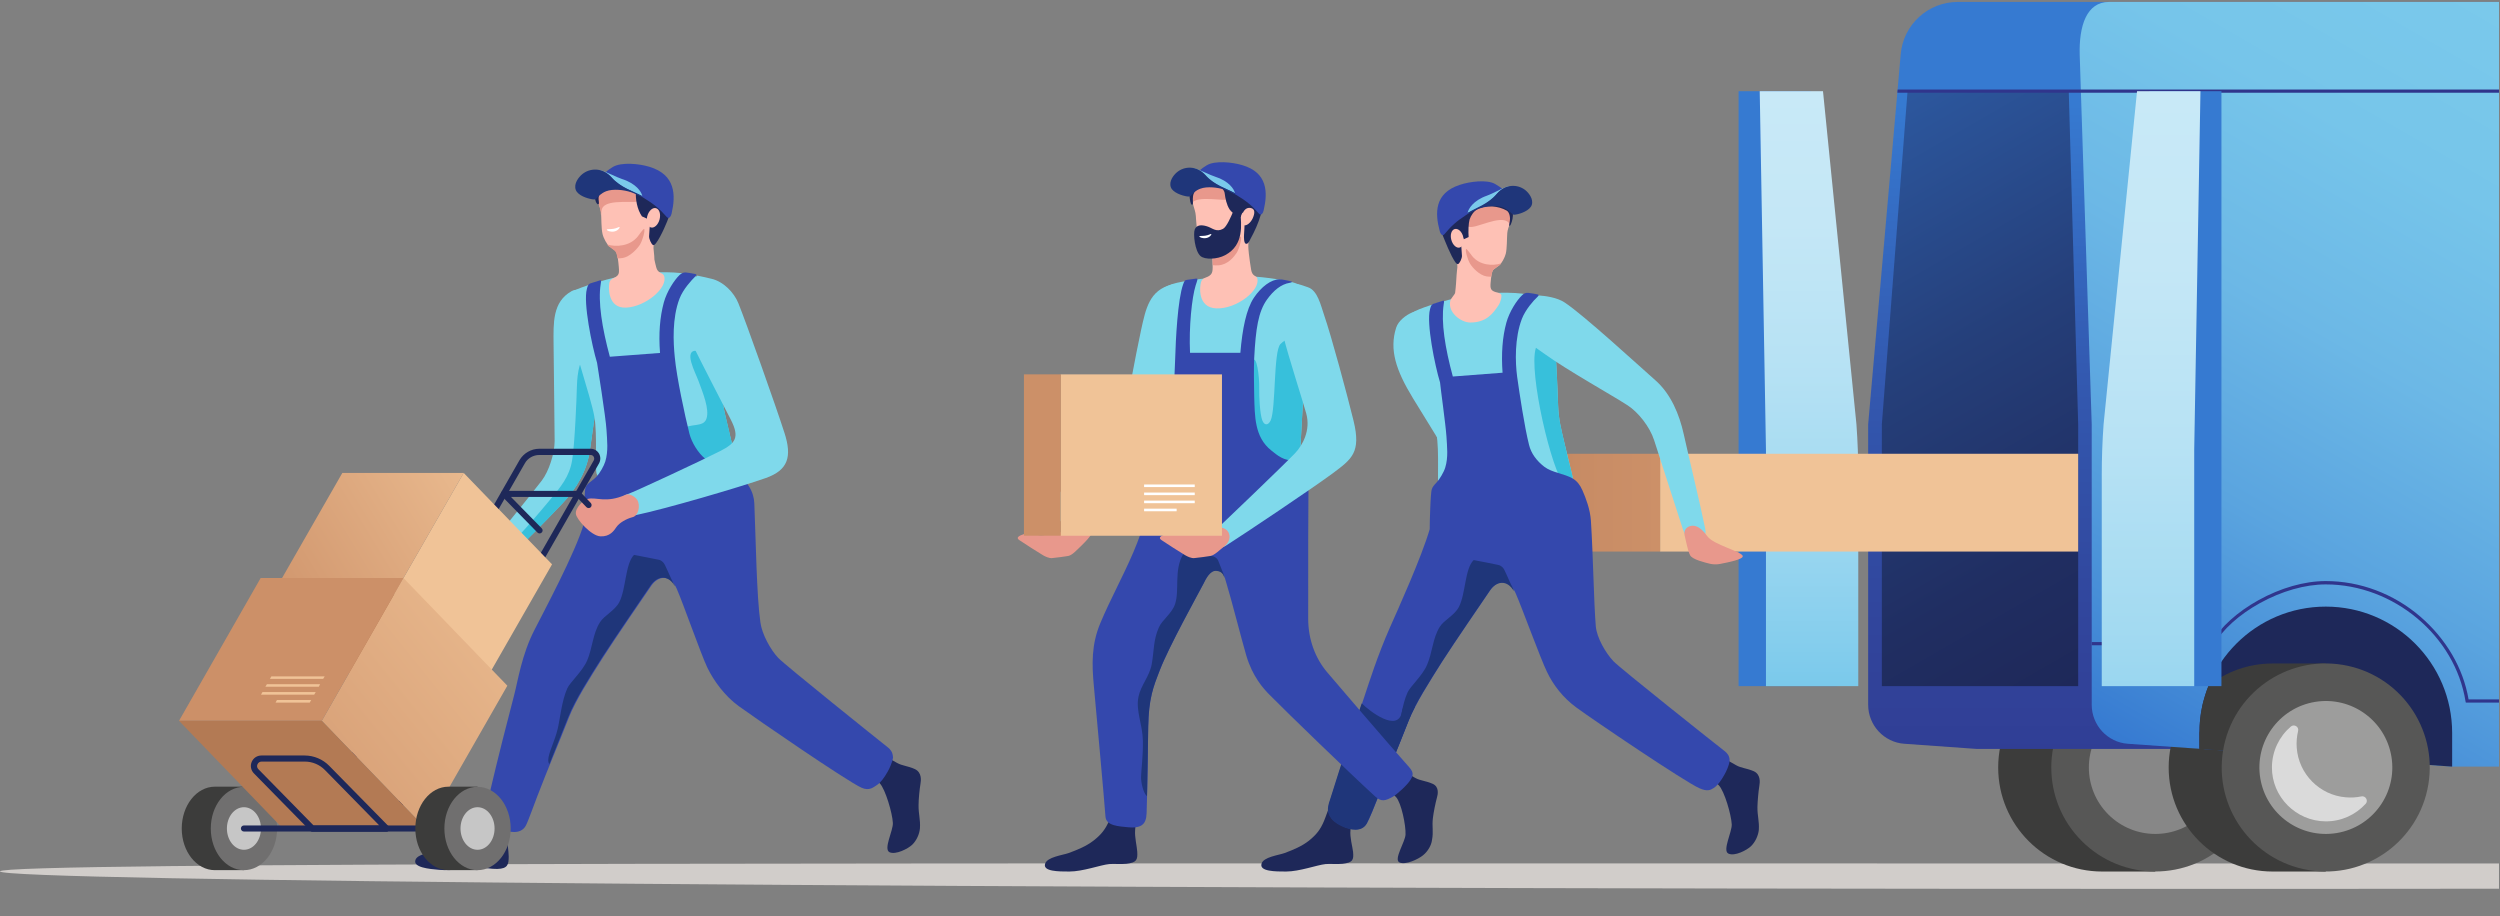 <svg width="1045" height="383" viewBox="0 0 1045 383" fill="none" xmlns="http://www.w3.org/2000/svg">
<rect x="0" y="0" width="1045" height="383" fill="#808080" stroke="none"/>
<path d="M907.076 360.932C953.8 360.932 999.697 360.932 1044.58 360.932V371.485C999.761 371.548 953.863 371.548 907.076 371.548C406.083 371.548 0 368.306 0 364.238C0 360.233 406.147 360.932 907.076 360.932Z" fill="#D1CDCA"/>
<path d="M203.995 235.637C202.469 234.047 202.597 231.25 205.012 227.817C206.602 225.529 220.778 208.302 226.435 200.927C229.487 196.923 231.839 189.485 231.839 184.336C231.839 176.898 231.457 154.776 231.394 143.842C231.33 135.006 230.885 126.233 238.895 121.72C242.391 119.749 247.731 122.991 249.765 126.615C251.609 129.857 252.69 134.497 252.69 138.248C252.69 147.91 247.922 177.979 246.587 187.959C245.443 196.541 240.993 204.233 235.017 210.463C227.071 218.854 218.171 227.754 210.161 235.382C207.937 237.544 205.203 236.908 203.995 235.637Z" fill="#7FD9EB"/>
<path d="M216.391 224.448C219.951 220.698 226.499 213.069 229.995 208.81C234.445 203.407 238.005 199.275 239.149 192.409C240.294 185.289 241.056 165.646 241.12 162.15C241.184 159.162 241.629 150.072 244.807 149.627C248.176 149.118 250.21 152.17 251.291 154.776C249.765 166.981 247.477 181.602 246.651 188.023C245.506 196.605 241.056 204.297 235.081 210.527C227.135 218.918 218.235 227.818 210.225 235.446C209.462 236.145 208.699 236.527 207.937 236.717C207.746 236.527 207.619 236.272 207.492 235.891C207.047 233.92 213.276 227.69 216.391 224.448Z" fill="#37C0DB"/>
<path d="M302.719 196.732C299.795 196.986 258.602 200.864 253.262 200.61C251.99 200.546 249.892 199.847 249.384 198.004C248.621 195.27 249.765 181.793 248.43 174.101C247.095 166.346 238.45 140.918 236.797 131.446C235.971 126.678 235.844 123.627 239.467 121.72C243.027 119.813 253.707 116.698 257.521 115.871C265.213 114.282 273.858 113.519 281.677 113.901C285.237 114.092 291.276 114.791 293.946 117.397C296.171 119.559 297.951 122.991 298.968 126.043C301.638 133.925 301.066 153.886 301.384 161.006C301.638 167.872 302.782 172.004 303.99 177.153C305.198 182.365 306.024 185.798 307.296 190.82C308.249 194.698 307.105 196.351 302.719 196.732Z" fill="#7FD9EB"/>
<path d="M284.919 179.695C288.225 176.58 293.946 178.932 295.281 175.055C296.68 171.113 293.755 164.121 292.039 159.417C290.704 155.73 285.364 146.067 291.34 146.639C293.819 146.893 297.887 147.466 301.257 148.61C301.384 153.695 301.32 158.336 301.447 161.069C301.702 167.935 302.846 172.067 304.054 177.216C305.262 182.429 306.088 185.862 307.359 190.884C308.313 194.698 307.105 196.351 302.719 196.732C301.702 196.796 295.663 197.368 288.098 198.067C286.954 197.304 286 196.287 285.237 195.016C280.787 188.277 281.677 182.747 284.919 179.695Z" fill="#37C0DB"/>
<path d="M212.641 357.945C212.641 361.377 212.259 363.094 207.873 363.221C205.521 363.285 202.152 362.649 200.181 362.649C196.494 362.712 189.374 364.111 183.653 363.602C179.203 363.221 172.528 362.585 173.673 359.407C174.69 356.61 181.174 356.483 183.844 355.783C187.531 354.766 191.281 353.686 194.46 351.524C198.02 349.172 199.736 347.201 201.453 344.023C203.995 339.255 204.758 335.25 208.636 335.187C212.895 335.123 214.039 338.175 212.259 348.791C211.814 351.778 212.641 355.72 212.641 357.945Z" fill="#1E2859"/>
<path d="M381.291 353.113C379.638 354.703 374.426 357.436 371.819 356.228C369.149 354.957 373.409 347.138 373.218 343.959C373.027 339.954 370.103 329.91 367.751 327.431C365.589 325.206 363.364 323.808 361.203 321.837C359.296 320.121 358.724 317.324 359.868 315.862C361.712 313.573 364.318 312.492 367.814 314.781C368.959 315.544 372.582 317.578 374.998 318.913C377.159 320.121 379.384 320.121 382.372 321.456C385.423 322.854 384.978 326.287 384.787 327.431C384.342 330.165 383.961 334.17 383.961 336.522C383.898 340.336 384.787 342.497 384.533 346.248C384.342 348.536 383.198 351.27 381.291 353.113Z" fill="#1E2859"/>
<path d="M371.311 312.556C367.115 309.25 328.02 277.91 325.286 274.986C322.044 271.553 318.484 265.006 317.849 260.174C316.26 249.177 315.942 225.847 315.306 210.399C315.115 205.504 312.382 200.673 306.851 197.558C303.228 195.46 298.269 194.507 294.964 191.901C291.849 189.485 289.115 184.971 288.162 181.221C286.255 173.592 282.822 157.637 282.059 149.309C281.423 143.079 280.915 132.971 284.03 124.835C285.555 120.83 289.179 117.015 290.387 115.808C291.149 115.045 291.34 114.663 290.641 114.536C289.624 114.282 287.717 114.028 286.763 113.901C285.682 113.773 284.92 114.218 284.093 114.918C281.932 116.952 278.753 121.783 277.482 126.424C275.829 132.526 275.257 139.519 275.893 147.529C270.362 147.91 260.318 148.673 254.915 149.118C251.673 137.103 249.893 126.233 251.101 118.668C251.291 117.46 251.418 116.952 250.719 117.206C249.829 117.524 247.922 118.096 246.714 118.478C245.697 118.795 245.443 120.321 245.316 120.766C243.726 126.487 247.414 144.478 249.575 151.661C249.575 151.661 253.262 174.737 253.516 179.695C253.77 184.082 254.343 188.531 253.008 192.918C252.436 194.825 250.656 197.876 249.384 199.211C247.096 201.563 244.744 202.135 244.553 204.805C244.362 206.776 244.044 215.103 244.044 218.918C240.548 230.996 227.008 256.17 223.384 263.353C218.044 273.778 216.519 284.458 214.929 290.497C211.878 302.194 208.382 315.734 204.504 332.262C203.995 334.487 203.042 339.827 203.868 341.607C204.949 343.896 207.237 345.421 209.272 346.375C212.895 348.028 217.536 348.854 219.697 345.294C220.651 343.705 223.702 334.996 224.592 332.835C229.36 320.438 232.856 312.429 237.814 299.842C240.675 292.595 246.714 283.187 251.99 274.859C256.822 267.231 269.663 248.605 272.206 244.854C275.193 240.468 280.215 240.023 282.885 246.126C285.428 251.847 292.993 273.46 295.663 279.055C298.333 284.585 302.973 290.942 308.758 295.138C316.005 300.414 354.02 326.541 360.123 329.275C363.428 330.737 365.145 329.02 366.48 328.194C368.069 327.177 369.594 325.143 371.057 322.536C371.819 321.201 373.027 318.595 373.281 316.688C373.218 314.336 372.074 313.192 371.311 312.556Z" fill="#3448AD"/>
<path d="M282.059 244.981C279.262 240.023 274.685 240.659 271.888 244.791C269.345 248.541 256.567 267.167 251.672 274.796C246.396 283.123 240.357 292.532 237.497 299.779C234.509 307.343 232.093 313.192 229.614 319.422C229.36 319.04 229.169 318.468 229.169 317.705C229.169 314.845 231.902 309.823 233.11 304.673C234.127 300.478 234.763 293.04 237.115 287.764C238.259 285.158 243.472 280.644 245.443 276.067C247.668 270.854 247.731 264.942 250.783 260.111C252.563 257.25 256.949 255.28 258.856 251.72C261.717 246.189 261.335 235.637 265.022 231.95C266.866 232.268 274.113 233.73 275.384 233.984C276.655 234.238 277.545 235.319 277.927 236.145C279.452 239.26 280.152 241.231 281.677 244.155C281.932 244.282 282.059 244.664 282.059 244.981Z" fill="#1F367A"/>
<path d="M327.893 180.903C324.396 169.969 311.746 134.37 308.631 126.742C306.851 122.292 302.401 117.651 297.316 116.507C294.773 115.935 292.739 115.426 291.594 115.236C291.404 115.172 291.34 115.299 291.213 115.49C288.797 118.224 284.983 121.911 284.983 126.297C284.983 130.81 285.873 136.722 288.988 143.079C293.565 152.36 302.719 170.096 305.453 175.373C309.33 182.937 307.423 185.29 300.939 188.595C293.501 192.409 265.022 205.695 262.416 206.522C259.492 207.475 258.538 210.145 259.237 212.752C259.81 214.913 262.734 215.93 265.594 215.358C278.181 212.752 309.33 203.598 320.01 199.847C329.482 196.541 331.135 190.884 327.893 180.903Z" fill="#7FD9EB"/>
<path d="M249.765 80.844C250.973 75.886 257.139 73.089 262.924 72.707C268.9 72.326 274.303 75.568 276.401 79.827C278.372 83.896 278.944 90.634 273.858 100.805C272.65 103.221 273.35 104.365 273.477 107.035C273.54 107.671 273.54 108.116 273.54 108.497C273.795 109.578 273.985 110.595 274.303 111.739C274.939 114.346 277.037 113.901 277.545 115.236C279.452 120.194 269.853 128.267 261.653 128.585C254.025 128.903 254.279 120.194 254.724 118.16C255.105 116.571 256.504 116.316 257.33 115.808C258.602 114.981 258.792 114.219 258.729 112.693C258.729 112.375 258.665 112.057 258.665 111.676C258.474 109.959 258.284 105.7 257.139 104.747C256.186 103.984 255.741 103.666 254.66 102.903C253.707 102.204 252.245 99.534 251.863 97.817C251.291 95.402 251.418 91.079 251.227 88.663C250.782 85.612 249.002 83.959 249.765 80.844Z" fill="#FEC1B5"/>
<path d="M266.548 98.898C266.929 98.453 269.027 95.338 269.281 95.719C269.726 96.419 268.582 100.551 267.501 102.267C266.484 103.856 263.369 107.416 260.127 107.861C259.11 107.988 258.475 108.052 258.093 107.989C257.902 106.59 257.585 105.319 257.012 104.874C256.059 104.111 255.614 103.793 254.533 103.03C254.215 102.776 253.961 102.522 253.77 102.204C257.648 103.348 263.306 102.903 266.548 98.898Z" fill="#E8988C"/>
<path d="M249.766 80.844C249.956 80.145 250.211 79.446 250.592 78.874C250.973 78.556 251.482 78.238 251.99 77.984C256.822 75.695 265.277 76.776 268.646 81.162C270.68 83.832 267.311 84.341 264.959 84.404C262.034 84.468 257.966 84.214 255.105 84.913C253.898 85.231 252.753 85.612 251.99 86.629C251.291 87.583 251.418 88.854 251.164 89.871C251.164 89.426 251.101 89.045 251.101 88.663C250.783 85.612 249.003 83.959 249.766 80.844Z" fill="#E8988C"/>
<path d="M250.719 75.059C252.944 72.199 257.203 69.529 262.162 69.211C269.218 68.766 276.973 71.563 278.054 76.013C278.435 77.73 278.308 79.382 279.389 80.463C282.44 83.578 279.834 90.126 278.88 92.541C277.545 95.91 274.24 102.903 273.032 102.458C272.269 102.204 271.252 99.788 271.316 98.771C271.443 96.546 271.57 94.258 271.951 92.096C272.206 90.507 272.206 90.507 271.443 89.172C271.188 89.744 270.553 91.46 270.553 91.46L268.328 90.443C266.421 87.646 265.467 83.387 265.849 79.192C265.467 78.683 264.577 78.047 264.069 77.857C260.445 76.331 254.152 77.857 251.673 80.082C250.274 81.353 250.21 82.116 250.21 83.197C250.21 83.896 250.655 85.612 249.956 85.421C249.32 85.294 248.558 83.578 248.43 81.162C248.176 79.064 249.702 76.331 250.719 75.059Z" fill="#1E2859"/>
<path d="M270.553 90.38C269.981 92.605 270.616 94.703 272.078 95.084C273.477 95.465 275.13 93.94 275.702 91.715C276.274 89.49 275.638 87.392 274.176 87.011C272.778 86.629 271.125 88.155 270.553 90.38Z" fill="#FEC1B5"/>
<path d="M280.724 89.299C280.533 90.189 279.707 91.842 278.689 90.698C275.829 87.392 273.35 85.294 269.218 82.815C266.548 81.226 264.068 79.891 261.017 79.319C256.885 78.556 252.88 78.81 249.447 80.336C248.875 80.59 248.367 79.954 248.621 79.064C249.638 75.441 251.482 72.644 256.186 69.783C259.682 67.686 267.12 68.385 271.443 69.72C282.44 73.025 282.504 81.607 280.724 89.299Z" fill="#3448AD"/>
<path d="M267.819 81.671C266.929 81.162 264.005 79.954 262.352 79.128C260.636 78.302 259.174 77.348 257.584 76.14C256.186 75.123 255.042 73.152 252.689 71.945C251.291 71.182 250.464 71.182 250.083 71.118C249.892 71.118 250.147 70.864 251.354 71.245C253.834 72.008 257.648 74.042 259.936 74.805C265.975 76.712 268.137 80.272 268.455 81.798C268.391 81.989 268.2 81.862 267.819 81.671Z" fill="#7AC9EB"/>
<path d="M268.137 81.798C264.704 79.891 259.428 78.429 255.614 74.106C251.927 69.974 246.65 70.101 243.345 72.835C241.882 74.043 239.721 76.776 240.675 79.382C241.565 81.735 245.506 83.006 247.731 83.324C248.812 83.451 249.066 83.324 249.447 82.815C250.147 82.052 251.291 80.781 253.325 79.955C256.313 78.81 260.89 79.382 263.75 80.336C264.64 80.59 266.802 81.607 267.692 82.116C268.264 82.37 268.645 82.052 268.137 81.798Z" fill="#1F367A"/>
<path d="M266.357 208.937C265.594 207.729 263.179 206.14 261.589 206.776C253.198 210.526 249.257 207.602 245.633 208.556C243.79 209.001 240.294 212.434 240.739 214.913C241.12 217.265 247.159 224.003 250.973 224.194C254.978 224.385 256.631 221.842 257.712 220.253C258.919 218.536 261.717 216.883 264.386 216.184C266.739 215.676 267.883 211.48 266.357 208.937Z" fill="#E8988C"/>
<path d="M253.643 96.038C253.707 96.419 254.978 96.991 256.568 96.8C258.157 96.546 259.11 95.338 258.983 94.957C258.856 94.639 257.903 95.466 256.313 95.656C254.724 95.91 253.58 95.656 253.643 96.038Z" fill="white"/>
<path d="M130.509 347.583H161.594C162.039 347.583 162.484 347.329 162.675 346.947L250.401 193.681C251.1 192.409 251.1 190.884 250.401 189.612C249.638 188.341 248.367 187.578 246.905 187.578H225.418C222.049 187.578 218.87 189.421 217.154 192.346L129.428 345.612C129.174 345.994 129.174 346.502 129.428 346.884C129.682 347.329 130.064 347.583 130.509 347.583ZM160.831 345.04H132.733L219.379 193.681C220.587 191.519 222.939 190.184 225.418 190.184H246.905C247.667 190.184 248.049 190.693 248.176 190.947C248.303 191.201 248.557 191.773 248.176 192.473L160.831 345.04Z" fill="#1E2859"/>
<path d="M89.824 328.83H101.966V363.729H89.824C82.132 363.729 75.966 355.91 75.966 346.311C75.966 336.712 82.132 328.83 89.824 328.83Z" fill="#3C3C3B"/>
<path d="M101.966 363.73C94.312 363.73 88.108 355.931 88.108 346.312C88.108 336.692 94.312 328.894 101.966 328.894C109.619 328.894 115.824 336.692 115.824 346.312C115.824 355.931 109.619 363.73 101.966 363.73Z" fill="#706F6F"/>
<path d="M101.966 355.211C98.034 355.211 94.846 351.227 94.846 346.311C94.846 341.396 98.034 337.412 101.966 337.412C105.898 337.412 109.086 341.396 109.086 346.311C109.086 351.227 105.898 355.211 101.966 355.211Z" fill="#C6C6C6"/>
<path d="M225.545 222.986C225.863 222.986 226.181 222.859 226.435 222.605C226.944 222.096 226.944 221.333 226.435 220.825L213.594 207.73H241.056L245.125 211.989C245.633 212.497 246.396 212.497 246.905 212.052C247.413 211.544 247.413 210.781 246.968 210.272L242.518 205.568C242.264 205.314 241.946 205.187 241.628 205.187H210.606C210.098 205.187 209.653 205.505 209.462 205.95C209.271 206.395 209.399 206.967 209.716 207.348L224.655 222.605C224.91 222.859 225.227 222.986 225.545 222.986Z" fill="#1E2859"/>
<path d="M164.773 248.351L201.707 286.62L230.758 235.892L193.824 197.686L164.773 248.351Z" fill="#F0C397"/>
<path d="M143.095 197.686H193.824L164.773 248.351H114.044L143.095 197.686Z" fill="url(#paint0_linear_63_311)"/>
<path d="M150.978 286.62H201.707L164.773 248.351H114.044L150.978 286.62Z" fill="#B37A54"/>
<path d="M134.514 301.305L177.932 346.312L212.069 286.62L168.65 241.613L134.514 301.305Z" fill="url(#paint1_linear_63_311)"/>
<path d="M108.958 241.612H168.65L134.513 301.304H74.822L108.958 241.612Z" fill="#CC9068"/>
<path d="M118.24 346.312H177.932L134.514 301.304H74.822L118.24 346.312Z" fill="#B37A54"/>
<path d="M112.836 283.759H135.086L135.722 282.742H113.409L112.836 283.759Z" fill="#F0C397"/>
<path d="M110.929 287.064H133.242L133.814 285.984H111.565L110.929 287.064Z" fill="#F0C397"/>
<path d="M109.086 290.37H131.335L131.971 289.289H109.721L109.086 290.37Z" fill="#F0C397"/>
<path d="M115.188 293.676H129.492L130.064 292.595H115.761L115.188 293.676Z" fill="#F0C397"/>
<path d="M101.966 347.583H187.403C188.103 347.583 188.675 347.011 188.675 346.311C188.675 345.612 188.103 345.04 187.403 345.04H101.966C101.266 345.04 100.694 345.612 100.694 346.311C100.694 347.011 101.266 347.583 101.966 347.583Z" fill="#1E2859"/>
<path d="M130.509 347.583H161.594C162.103 347.583 162.548 347.265 162.739 346.82C162.929 346.375 162.802 345.803 162.484 345.421L137.628 320.121C134.959 317.387 131.208 315.798 127.33 315.798H109.276C107.496 315.798 105.907 316.815 105.208 318.468C104.509 320.121 104.89 321.964 106.098 323.236L129.555 347.138C129.873 347.456 130.191 347.583 130.509 347.583ZM158.543 345.04H131.081L108.005 321.519C107.433 320.947 107.306 320.184 107.624 319.485C107.941 318.786 108.577 318.341 109.34 318.341H127.394C130.572 318.341 133.624 319.612 135.849 321.901L158.543 345.04Z" fill="#1E2859"/>
<path d="M187.467 328.83H199.609V363.729H187.467C179.775 363.729 173.609 355.91 173.609 346.311C173.609 336.712 179.775 328.83 187.467 328.83Z" fill="#3C3C3B"/>
<path d="M199.609 363.73C191.955 363.73 185.751 355.931 185.751 346.312C185.751 336.692 191.955 328.894 199.609 328.894C207.263 328.894 213.467 336.692 213.467 346.312C213.467 355.931 207.263 363.73 199.609 363.73Z" fill="#706F6F"/>
<path d="M199.609 355.211C195.677 355.211 192.489 351.227 192.489 346.311C192.489 341.396 195.677 337.412 199.609 337.412C203.541 337.412 206.729 341.396 206.729 346.311C206.729 351.227 203.541 355.211 199.609 355.211Z" fill="#C6C6C6"/>
<path d="M878.724 277.338C854.695 277.338 835.242 296.79 835.242 320.82C835.242 344.849 854.695 364.301 878.724 364.301H900.91V277.338H878.724Z" fill="#3C3C3B"/>
<path d="M870.177 351.55C853.196 334.569 853.196 307.038 870.177 290.058C887.157 273.077 914.688 273.077 931.668 290.058C948.649 307.038 948.649 334.569 931.668 351.55C914.688 368.53 887.157 368.53 870.177 351.55Z" fill="#575756"/>
<path d="M881.279 340.447C870.431 329.598 870.431 312.009 881.279 301.161C892.128 290.312 909.717 290.312 920.566 301.161C931.414 312.009 931.414 329.598 920.566 340.447C909.717 351.296 892.128 351.296 881.279 340.447Z" fill="#878787"/>
<path d="M826.406 313.064L796.083 310.903C787.501 310.331 780.89 303.147 780.89 294.566V177.407L794.494 22.678C795.574 10.282 805.936 0.81 818.332 0.81H1044.58V313.064H826.406Z" fill="url(#paint2_linear_63_311)"/>
<path d="M949.986 277.338C925.956 277.338 906.504 296.791 906.504 320.82C906.504 344.849 925.956 364.302 949.986 364.302H972.171V277.338H949.986Z" fill="#3C3C3B"/>
<path d="M881.584 0.81H1044.58V320.438H1025L889.53 310.903C880.949 310.331 874.337 303.147 874.337 294.566V177.407L869.315 22.869C868.997 10.79 872.176 0.81 881.584 0.81Z" fill="url(#paint3_linear_63_311)"/>
<path d="M919.345 313.001V306.39C919.345 277.211 942.993 253.563 972.171 253.563C1001.35 253.563 1025 277.211 1025 306.39V320.439L919.345 313.001Z" fill="#1E2859"/>
<path d="M919.345 306.453V313.065L972.171 316.752V277.338H949.986C939.878 277.338 930.597 280.771 923.223 286.556C923.096 286.937 922.905 287.319 922.778 287.7C922.46 288.463 922.206 289.226 921.951 290.052C921.697 290.815 921.443 291.578 921.252 292.341C921.252 292.404 921.188 292.468 921.188 292.532C921.061 292.913 920.998 293.294 920.871 293.676C920.807 293.994 920.68 294.375 920.616 294.693C920.553 294.82 920.553 294.947 920.553 295.138C920.489 295.329 920.489 295.583 920.426 295.774C920.362 295.964 920.362 296.219 920.299 296.409C920.235 296.6 920.235 296.854 920.171 297.045C920.108 297.299 920.108 297.554 920.044 297.744C919.981 297.935 919.981 298.126 919.981 298.316C919.917 298.571 919.917 298.761 919.854 299.016C919.854 299.206 919.79 299.461 919.79 299.651C919.726 300.096 919.663 300.541 919.663 300.986C919.663 301.177 919.599 301.431 919.599 301.622C919.599 301.813 919.599 301.94 919.536 302.131C919.536 302.258 919.536 302.385 919.536 302.448C919.536 302.83 919.472 303.275 919.472 303.656C919.472 303.911 919.472 304.101 919.472 304.355V304.419C919.472 304.8 919.472 305.182 919.472 305.627C919.345 305.945 919.345 306.199 919.345 306.453Z" fill="#3C3C3B"/>
<path d="M965.037 363.7C941.347 359.769 925.329 337.377 929.26 313.687C933.191 289.997 955.583 273.979 979.273 277.91C1002.96 281.842 1018.98 304.233 1015.05 327.923C1011.12 351.613 988.727 367.631 965.037 363.7Z" fill="#575756"/>
<path d="M944.799 325.313C942.307 310.175 952.56 295.883 967.698 293.391C982.836 290.9 997.128 301.152 999.62 316.29C1002.11 331.429 991.859 345.721 976.721 348.212C961.582 350.704 947.291 340.452 944.799 325.313Z" fill="#9D9D9C"/>
<path d="M960.602 305.563C960.093 307.788 959.839 310.077 960.03 312.492C960.792 323.49 969.565 332.39 980.563 333.28C982.788 333.47 985.013 333.343 987.047 332.898C988.827 332.517 990.098 334.678 988.827 336.013C984.695 340.527 978.719 343.387 972.108 343.324C959.712 343.26 949.541 333.025 949.668 320.629C949.731 313.891 952.783 307.788 957.55 303.72C958.949 302.512 961.047 303.783 960.602 305.563Z" fill="#DADADA"/>
<path d="M756.861 38.126L767.223 177.407C767.731 184.463 767.986 191.583 767.986 198.639V286.81H726.729V188.023V38.126H756.861Z" fill="#367AD1"/>
<path d="M762.01 38.126L775.995 177.407C776.504 184.463 776.758 191.583 776.758 198.639V286.81H738.171V188.023L735.565 38.126H762.01Z" fill="url(#paint4_linear_63_311)"/>
<path d="M786.611 177.407V286.81H868.68V177.407L864.739 38.126H797.355L786.611 177.407Z" fill="url(#paint5_linear_63_311)"/>
<path d="M793.095 38.761H1044.58V37.426H793.223L793.095 38.761Z" fill="#30358C"/>
<path d="M1030.72 293.676H1044.58V292.341H1031.86C1029.64 279.245 1022.45 267.04 1011.71 257.759C1000.52 248.16 986.474 242.884 972.171 242.884C963.272 242.884 953.291 245.744 944.01 250.893C935.301 255.725 928.245 262.082 924.558 268.375H874.338V269.71H925.32L925.511 269.392C929.007 263.162 936 256.869 944.646 252.101C953.736 247.079 963.526 244.282 972.171 244.282C1000.52 244.282 1026.21 265.769 1030.59 293.167L1030.72 293.676Z" fill="#30358C"/>
<path d="M898.43 38.126L888.069 177.407C887.56 184.463 887.306 191.583 887.306 198.639V286.81H928.562V188.023V38.126H898.43Z" fill="#367AD1"/>
<path d="M893.281 38.126L879.296 177.407C878.788 184.463 878.533 191.583 878.533 198.639V286.81H917.184V188.023L919.79 38.126H893.281Z" fill="url(#paint6_linear_63_311)"/>
<path d="M693.927 189.676H868.68V230.551H693.927V189.676Z" fill="#F0C397"/>
<path d="M693.927 230.551H614.083V189.676H693.927V230.551Z" fill="url(#paint7_linear_63_311)"/>
<path d="M605.946 145.304C610.205 153.568 617.897 170.923 621.139 179.886C623.682 186.879 623.046 193.299 621.902 200.419C620.631 208.238 618.278 221.27 616.689 228.707C616.054 231.568 615.863 234.111 612.303 233.984C609.506 233.92 608.362 230.233 608.298 227.817C608.171 222.668 608.362 205.568 607.98 201.754C607.662 198.893 605.628 190.82 603.53 187.451C599.017 180.14 595.902 175.118 590.626 166.473C583.442 154.712 580.709 146.13 583.569 137.04C584.459 134.116 587.701 131.7 590.244 130.619C592.787 129.602 595.139 129.793 595.965 130.111C599.462 131.764 602.767 139.138 605.946 145.304Z" fill="#7FD9EB"/>
<path d="M652.479 203.661C649.618 203.915 610.46 207.285 605.183 207.094C603.912 207.03 601.878 206.331 601.369 204.551C600.606 201.881 601.75 188.722 600.416 181.221C599.081 173.656 590.499 148.8 588.846 139.583C588.019 134.942 587.892 131.955 591.516 130.047C595.076 128.204 605.628 125.153 609.442 124.39C617.071 122.864 625.653 122.038 633.408 122.483C636.968 122.673 641.418 123.309 644.088 125.915C646.313 128.013 647.902 130.874 648.665 133.925C650.254 140.282 651.081 163.422 651.271 168.952C651.462 175.627 652.67 179.695 653.814 184.717C655.022 189.803 655.848 193.172 657.056 198.067C658.01 201.69 656.865 203.28 652.479 203.661Z" fill="#7FD9EB"/>
<path d="M630.039 97.436C629.848 99.725 629.976 103.793 629.403 106.081C629.022 107.671 627.623 110.214 626.733 110.849C625.716 111.612 625.271 111.866 624.381 112.566C623.364 113.456 623.301 116.253 623.11 117.842C622.792 120.703 623.174 121.465 625.208 122.101C625.907 122.292 627.369 122.546 627.56 123.309C627.751 123.945 627.369 126.106 626.352 127.632C624.127 130.937 621.394 134.815 614.592 134.815C610.523 134.815 604.929 130.365 606.264 125.597C606.518 124.644 608.108 123.118 608.235 122.419C608.553 120.13 608.743 116.952 608.87 114.727C608.998 112.184 609.697 111.167 608.489 108.879C603.658 99.279 604.23 92.922 606.073 89.045C608.044 85.04 613.384 81.162 618.978 81.544C624.445 81.925 630.039 85.358 631.183 89.998C632.01 92.986 630.293 94.512 630.039 97.436Z" fill="#FEC1B5"/>
<path d="M627.496 110.086C627.305 110.404 627.051 110.659 626.733 110.913C625.716 111.676 625.335 111.93 624.381 112.629C623.809 113.074 623.555 114.282 623.364 115.617C622.983 115.681 622.411 115.681 621.457 115.553C618.406 115.109 615.418 111.803 614.528 110.277C613.511 108.688 612.366 104.747 612.811 104.111C613.066 103.73 615.036 106.717 615.418 107.099C618.469 110.849 623.873 111.294 627.496 110.086Z" fill="#E8988C"/>
<path d="M565.579 356.038C565.897 359.47 565.516 360.551 561.193 361.06C558.841 361.314 555.98 360.996 554.073 361.187C550.45 361.568 543.203 364.302 537.545 364.302C533.159 364.302 526.42 364.302 527.31 361.06C528.073 358.199 534.43 357.5 537.037 356.546C540.596 355.211 544.156 353.749 547.144 351.397C550.45 348.727 551.912 346.693 553.374 343.324C555.472 338.365 555.79 334.36 559.667 333.915C563.863 333.407 565.262 336.395 564.499 347.011C564.181 349.998 565.325 353.813 565.579 356.038Z" fill="#1E2859"/>
<path d="M731.878 353.749C730.225 355.338 725.076 358.072 722.469 356.8C719.863 355.593 723.995 347.774 723.868 344.595C723.677 340.59 720.817 330.673 718.464 328.258C716.367 326.096 714.142 324.698 711.98 322.727C710.137 321.074 709.501 318.277 710.709 316.815C712.553 314.59 715.095 313.51 718.592 315.734C719.736 316.497 723.359 318.532 725.711 319.866C727.809 321.074 730.034 321.074 733.022 322.346C736.073 323.681 735.628 327.177 735.438 328.258C734.993 330.991 734.675 334.932 734.611 337.285C734.548 341.035 735.438 343.197 735.183 346.947C734.929 349.236 733.785 351.906 731.878 353.749Z" fill="#1E2859"/>
<path d="M613.066 92.414C614.846 87.519 621.902 84.087 627.051 84.404C629.086 85.867 630.675 87.837 631.183 90.062C631.501 91.461 631.31 92.541 630.993 93.558C630.802 93.241 630.548 92.986 630.293 92.732C629.276 91.969 628.068 91.906 626.861 91.969C623.936 92.16 620.249 93.622 617.452 94.385C615.227 95.084 611.922 95.529 613.066 92.414Z" fill="#E8988C"/>
<path d="M623.237 78.556C619.041 77.539 615.291 77.602 611.222 78.874C608.997 79.573 607.09 80.59 605.755 82.052C605.056 82.815 604.23 84.531 604.166 85.803C604.039 87.265 603.785 87.265 602.831 88.218C601.75 89.236 601.877 91.524 601.941 93.622C602.005 96.101 603.085 98.453 604.039 100.805C605.31 103.984 608.298 110.849 609.442 110.404C610.142 110.15 611.159 107.925 611.095 106.908C610.968 104.81 610.841 102.649 610.523 100.615C610.269 99.089 610.269 99.089 610.968 97.881C611.222 98.453 611.794 100.042 611.794 100.042L613.892 99.089C613.701 96.864 613.829 93.304 614.274 91.778C614.909 89.935 616.054 88.282 617.643 87.392C620.885 85.549 626.415 86.057 629.785 88.028C631.12 88.791 631.31 91.27 631.12 92.287C630.992 92.923 630.611 94.703 631.12 94.385C631.628 94.003 632.327 91.715 632.391 90.253C632.518 88.409 632.264 86.502 631.437 84.913C629.785 81.544 626.67 79.382 623.237 78.556Z" fill="#1E2859"/>
<path d="M611.604 98.962C612.176 101.123 611.54 103.094 610.142 103.475C608.807 103.857 607.218 102.395 606.645 100.233C606.073 98.072 606.709 96.101 608.108 95.72C609.506 95.402 611.095 96.8 611.604 98.962Z" fill="#FEC1B5"/>
<path d="M610.142 77.284C614.274 75.886 621.521 74.933 624.954 76.903C629.594 79.573 631.501 82.179 632.582 85.676C632.836 86.566 632.328 87.138 631.819 86.947C628.45 85.549 624.572 85.421 620.567 86.311C617.643 86.947 615.291 88.282 612.748 89.935C608.807 92.478 606.518 94.576 603.785 97.881C602.831 99.025 602.005 97.436 601.814 96.61C599.78 89.109 599.526 80.781 610.142 77.284Z" fill="#3448AD"/>
<path d="M613.511 88.854C613.765 87.392 615.736 83.832 621.521 81.798C623.746 81.035 627.369 78.937 629.721 78.111C630.866 77.729 631.12 77.92 630.929 77.984C630.548 78.047 629.785 78.111 628.386 78.874C626.161 80.145 625.081 82.052 623.746 83.133C622.22 84.341 620.885 85.294 619.232 86.184C617.643 87.01 614.846 88.345 614.02 88.79C613.638 88.981 613.447 89.108 613.511 88.854Z" fill="#7AC9EB"/>
<path d="M613.702 88.854C616.944 86.883 622.029 85.294 625.653 81.035C629.086 76.903 634.235 76.903 637.477 79.382C638.939 80.526 641.1 83.133 640.274 85.675C639.511 87.964 635.697 89.363 633.599 89.68C632.582 89.871 632.328 89.68 631.883 89.235C631.183 88.536 630.039 87.328 628.005 86.629C625.081 85.612 620.631 86.311 617.961 87.328C617.134 87.646 615.1 88.663 614.21 89.172C613.575 89.426 613.193 89.172 613.702 88.854Z" fill="#1F367A"/>
<path d="M652.797 200.991C653.242 202.008 653.687 202.835 654.132 203.407C657.12 202.771 657.882 201.118 657.056 197.94C655.785 193.045 654.958 189.676 653.814 184.59C652.67 179.568 651.462 175.5 651.271 168.825C651.144 165.011 650.699 152.551 649.936 143.27C648.665 140.028 646.503 139.392 642.689 144.096C637.922 149.945 647.139 191.583 652.797 200.991Z" fill="#37C0DB"/>
<path d="M709.374 225.91C706.831 225.974 704.797 225.529 703.399 221.079C702.572 218.409 694.117 192.473 691.447 184.082C689.604 178.297 684.709 172.258 680.386 169.461C674.156 165.392 655.022 154.712 645.868 148.101C638.939 143.143 632.01 139.392 633.472 129.475C634.044 125.47 638.367 123.182 642.562 123.436C646.313 123.69 650.89 124.39 654.005 126.424C662.078 131.764 684.391 152.297 691.892 158.908C698.377 164.566 702 173.211 703.844 181.666C706.196 192.346 710.518 209.891 712.743 220.825C713.57 224.003 711.599 225.847 709.374 225.91Z" fill="#7FD9EB"/>
<path d="M718.782 235.764C717.447 236.018 715.795 235.891 714.968 235.7C712.553 235.128 707.34 233.857 706.45 232.077C705.433 230.043 704.797 226.292 704.161 223.749C703.653 221.588 705.178 219.808 707.531 219.744C710.137 219.681 712.362 222.351 713.697 224.194C716.24 227.69 727.682 230.424 728.445 232.331C729.017 233.793 722.342 235.065 718.782 235.764Z" fill="#E8988C"/>
<path d="M721.134 314.145C716.939 310.903 677.081 279.246 674.411 276.385C671.169 272.952 667.418 266.532 667.037 261.7C666.21 251.656 665.956 232.713 665.002 217.646C664.685 212.942 662.905 208.238 661.442 204.933C660.425 202.644 659.218 201.118 657.438 200.038C653.878 197.94 648.792 197.622 645.486 195.079C642.372 192.664 640.019 189.612 639.13 185.925C637.222 178.36 635.125 164.312 634.171 157.51C633.345 151.343 633.09 141.299 636.142 133.29C637.667 129.348 641.164 125.47 642.435 124.326C643.262 123.563 643.389 123.182 642.689 123.055C641.672 122.801 639.829 122.546 638.812 122.419C637.731 122.292 636.968 122.673 636.205 123.436C634.044 125.47 630.929 130.238 629.658 134.879C628.005 140.918 627.496 147.847 628.068 155.793C622.538 156.175 612.621 156.937 607.281 157.382C604.039 145.431 602.323 134.688 603.467 127.187C603.658 126.043 603.785 125.47 603.085 125.725C602.196 126.043 600.288 126.615 599.144 126.996C598.127 127.314 597.873 128.84 597.746 129.285C596.156 135.006 599.78 152.805 601.941 159.862C602.068 161.705 604.293 177.534 604.611 182.365C604.865 186.752 605.438 191.138 604.103 195.461C603.53 197.368 601.751 200.356 600.479 201.691C598.254 203.979 598.381 204.551 598.127 207.221C597.936 209.192 597.619 217.392 597.619 221.206C594.122 233.158 584.269 254.898 581.027 262.209C575.751 274.16 572.191 285.539 570.284 291.26C566.469 302.639 561.702 316.37 556.298 333.661C555.663 335.823 554.645 338.238 555.726 340.527C556.743 342.815 559.032 344.277 561.066 345.231C564.626 346.884 569.266 347.71 571.364 344.15C572.318 342.561 574.924 336.204 575.751 333.979C580.518 321.71 583.951 313.764 588.846 301.241C591.706 294.057 597.682 284.713 602.895 276.448C607.726 268.884 620.376 250.448 622.919 246.698C625.907 242.312 630.865 241.93 633.535 247.969C636.078 253.691 643.897 275.241 646.631 280.835C649.237 286.302 653.306 291.642 658.963 295.774C666.147 301.05 704.225 326.796 710.328 329.466C713.57 330.928 714.968 330.292 716.303 329.402C717.892 328.385 719.418 326.351 720.817 323.808C721.579 322.473 722.787 319.93 722.978 318.023C723.041 315.925 721.897 314.781 721.134 314.145Z" fill="#3448AD"/>
<path d="M632.772 247.079C629.975 242.184 625.462 242.82 622.728 246.889C620.186 250.639 607.535 269.074 602.704 276.639C597.491 284.903 591.516 294.184 588.655 301.431C585.731 308.933 583.315 314.781 580.836 320.884C580.582 320.502 580.391 319.93 580.391 319.167C580.391 316.307 583.125 311.348 584.332 306.199C585.349 302.004 585.985 294.693 588.337 289.48C589.481 286.874 594.631 282.424 596.538 277.847C598.763 272.698 598.826 266.849 601.814 262.018C603.594 259.158 607.98 257.25 609.824 253.691C612.684 248.16 612.239 237.798 615.99 234.111C617.834 234.429 624.953 235.827 626.288 236.145C627.56 236.4 628.45 237.417 628.831 238.243C630.357 241.358 630.993 243.329 632.582 246.189C632.645 246.38 632.709 246.761 632.772 247.079Z" fill="#1F367A"/>
<path d="M556.107 333.788C561.066 317.769 565.516 304.801 569.203 293.994C572.318 297.172 584.332 306.453 585.985 297.617C586.366 295.583 587.638 293.04 588.782 293.231C590.053 293.485 590.88 294.312 591.388 295.583C590.308 297.617 589.418 299.588 588.719 301.431C583.824 313.891 580.391 321.901 575.623 334.17C574.797 336.331 572.19 342.688 571.237 344.341C569.139 347.901 564.498 347.074 560.939 345.422C558.904 344.468 556.616 343.006 555.599 340.717C554.454 338.365 555.408 335.886 556.107 333.788Z" fill="#1F367A"/>
<path d="M594.758 357.563C592.914 359.089 587.511 361.695 584.968 360.488C582.425 359.28 587.384 351.906 587.511 348.854C587.702 345.04 585.731 335.568 583.57 333.216C581.662 331.118 579.501 329.783 577.53 327.94C575.814 326.351 575.433 323.681 576.768 322.282C578.865 320.121 581.535 319.104 584.841 321.265C585.922 321.964 589.354 323.935 591.643 325.206C593.677 326.351 595.966 326.351 598.826 327.622C601.751 328.893 600.988 332.199 600.67 333.28C599.971 335.886 599.208 339.7 598.953 341.925C598.508 345.549 599.271 347.583 598.572 351.143C598.318 353.304 596.856 355.911 594.758 357.563Z" fill="#1E2859"/>
<path d="M475.374 356.038C475.565 359.471 475.12 360.551 470.797 361.06C468.445 361.314 465.584 360.996 463.614 361.187C459.927 361.568 452.68 364.302 446.958 364.302C442.509 364.302 435.834 364.302 436.851 361.06C437.741 358.199 444.098 357.5 446.768 356.546C450.391 355.211 454.015 353.749 457.066 351.397C460.499 348.727 461.961 346.629 463.55 343.324C464.249 341.925 466.029 339.382 468.636 338.683C473.912 337.285 475.31 339.51 474.484 347.011C474.23 349.935 475.247 353.749 475.374 356.038Z" fill="#1E2859"/>
<path d="M543.267 192.663C542.885 199.783 540.915 204.424 532.651 204.932C524.831 205.377 504.298 205.632 499.086 205.377C491.648 204.996 487.007 202.262 485.355 195.27C483.32 186.561 481.223 132.908 481.922 127.695C482.367 124.389 483.893 120.893 490.059 118.732C493.937 117.397 506.587 115.808 515.741 115.426C523.433 115.108 532.269 116.316 537.99 117.46C544.856 118.859 546.382 120.512 546.509 127.822C546.699 132.399 543.839 181.284 543.267 192.663Z" fill="#7FD9EB"/>
<path d="M498.45 81.416C499.658 76.14 505.061 73.661 509.638 72.962C514.724 72.199 521.271 74.996 524.069 79.128C526.484 82.688 527.692 87.9 522.734 97.881C521.526 100.297 521.716 103.602 522.034 106.145C522.352 108.688 522.606 110.595 522.988 112.82C523.433 115.553 525.213 115.236 525.531 116.253C526.993 121.275 516.949 129.221 508.43 128.903C500.484 128.585 501.438 119.749 502.073 117.778C502.582 116.189 504.108 116.062 504.934 115.617C507.032 114.536 506.968 113.328 506.841 109.514C506.778 106.908 506.841 104.238 505.951 103.857C504.807 103.348 504.425 103.221 503.345 102.458C502.391 101.822 501.628 100.614 501.183 99.597C500.23 97.372 500.039 92.541 499.848 90.189C499.658 87.265 497.751 84.404 498.45 81.416Z" fill="#FEC1B5"/>
<path d="M428.587 222.732C427.506 220.189 428.142 218.219 431.257 215.485C433.291 213.705 453.951 196.923 460.499 191.265C464.249 188.023 468.191 181.475 469.335 176.58C470.924 169.461 474.738 148.101 477.027 137.676C478.934 129.221 480.333 121.275 489.868 118.923C493.682 117.969 498.005 121.465 499.213 125.28C500.293 128.776 500.357 133.48 499.531 136.976C497.433 146.194 486.245 173.91 482.812 183.128C479.824 191.074 473.848 197.431 466.729 202.135C457.193 208.429 443.78 217.901 434.308 223.431C431.638 225.02 429.286 224.321 428.587 222.732Z" fill="#7FD9EB"/>
<path d="M546.127 140.536C545.301 157.064 543.712 184.526 543.267 192.663C543.267 192.854 543.267 193.045 543.203 193.235C542.44 193.68 541.296 193.871 539.579 193.68C533.159 192.981 528.582 187.832 526.675 184.971C522.416 178.614 522.416 166.155 522.606 160.179C522.67 158.145 522.988 152.042 523.56 150.962C525.213 147.847 526.484 157.319 526.357 162.404C526.293 165.519 526.611 172.957 527.628 175.69C528.455 177.915 530.108 177.915 531.125 175.754C533.35 170.986 532.269 147.084 535.193 143.842C537.482 141.426 542.313 139.583 546.127 140.536Z" fill="#37C0DB"/>
<path d="M587.257 318.659C581.917 312.747 557.697 284.522 554.773 281.025C549.751 275.113 546.826 267.231 546.826 258.649C546.763 245.045 546.826 202.707 547.081 197.813C547.144 196.35 547.017 192.918 546.572 192.155C545.428 190.184 544.411 192.218 541.614 192.473C536.592 192.854 533.795 190.184 531.379 188.277C524.323 182.683 524.513 173.847 524.259 165.583C524.132 161.006 524.068 153.695 524.259 149.69C524.895 137.358 525.975 130.302 529.599 125.216C532.332 121.402 535.511 118.795 539.071 118.223C540.151 118.033 540.279 117.778 539.643 117.588C539.071 117.397 535.956 116.761 534.812 116.761C531.379 116.761 527.247 119.813 524.132 124.453C520.953 129.221 519.301 137.485 518.474 147.465C512.372 147.465 503.281 147.465 497.433 147.465C496.924 136.659 498.195 124.39 499.785 119.304C500.42 117.27 500.929 116.316 500.039 116.443C499.213 116.57 496.924 116.888 496.288 116.952C495.271 117.079 495.144 117.27 494.572 118.795C492.283 125.152 491.457 141.617 491.203 150.453C491.076 155.284 490.122 172.258 489.868 177.725C489.677 181.666 489.677 185.289 487.961 188.976C486.88 191.265 484.592 192.536 483.066 193.49C481.54 194.38 481.159 195.588 481.032 197.304C480.396 203.915 480.015 212.879 478.87 216.629C477.408 221.397 476.2 225.02 473.785 230.742C469.208 241.421 464.186 250.321 459.927 260.492C456.176 269.519 456.367 277.593 457.257 287.001C458.274 298.126 461.452 332.707 462.088 341.353C462.342 345.294 467.936 345.421 471.687 345.803C480.332 346.629 479.125 341.162 479.379 336.204C479.633 330.927 479.887 309.505 479.951 303.656C480.205 291.832 482.049 287.064 484.846 280.008C488.787 269.837 501.056 247.842 503.154 243.773C503.917 242.248 505.76 238.243 508.494 238.497C511.672 238.751 511.736 240.913 512.88 244.6C514.342 249.177 519.173 267.993 520.953 274.033C523.56 282.805 528.073 287.827 530.68 290.434C538.054 297.935 564.562 323.553 574.797 332.898C577.403 335.314 579.12 334.742 582.235 333.025C583.887 332.072 588.274 328.194 589.672 325.842C591.452 322.981 590.181 321.964 587.257 318.659Z" fill="#3448AD"/>
<path d="M511.863 241.612C511.291 239.832 510.528 238.815 508.43 238.625C505.697 238.37 503.853 242.375 503.09 243.901C500.993 247.969 488.724 269.964 484.782 280.136C482.049 287.192 480.142 291.959 479.951 303.783C479.887 308.678 479.633 324.761 479.442 332.835C477.917 331.563 476.9 327.114 476.963 324.698C477.027 321.837 477.853 315.925 477.726 309.695C477.599 302.639 474.675 297.172 475.883 291.26C476.836 286.493 480.523 282.678 481.413 277.656C482.43 272.062 482.049 267.549 484.401 262.272C485.736 259.158 489.804 256.488 491.139 252.61C493.174 246.698 490.567 238.434 494.572 231.632C496.416 231.632 504.997 232.204 506.523 232.395C507.795 232.585 508.875 233.475 509.193 234.302C510.147 236.717 510.655 237.925 511.609 240.404C511.609 240.595 511.736 241.104 511.863 241.612Z" fill="#1F367A"/>
<path d="M455.667 219.871C454.523 219.045 450.773 220.253 449.183 220.888C447.213 221.715 437.105 224.13 434.244 223.686C431.257 223.241 429.477 222.668 428.396 223.113C427.252 223.558 424.01 224.385 426.107 225.783C428.332 227.309 433.927 230.869 435.961 232.077C436.914 232.649 438.567 233.412 439.775 233.285C442.381 233.03 444.861 232.649 446.513 232.395C448.293 232.077 450.455 229.534 452.171 227.945C455.922 224.258 458.019 221.651 455.667 219.871Z" fill="#E8988C"/>
<path d="M565.77 175.817C563.037 164.693 556.552 140.6 553.501 131.764C552.039 127.505 550.768 121.402 546.699 120.067C543.203 118.859 541.105 117.906 538.944 119.622C531.887 125.407 534.43 132.844 536.337 140.155C538.753 149.754 544.22 166.409 546 172.83C547.971 179.886 544.411 186.243 541.296 189.485C535.956 195.016 511.354 218.536 509.511 220.253C506.396 223.05 505.951 224.83 506.905 227.309C507.35 228.58 510.019 229.661 512.372 228.135C521.017 222.605 548.416 204.233 556.87 198.003C565.134 191.837 569.012 189.167 565.77 175.817Z" fill="#7FD9EB"/>
<path d="M513.134 221.969C512.244 220.825 510.019 219.998 508.621 220.888C502.391 224.83 491.393 222.033 487.834 223.113C486.626 223.495 483.447 224.385 485.545 225.783C487.77 227.309 493.364 230.869 495.398 232.077C496.352 232.649 498.005 233.412 499.213 233.284C501.819 233.03 504.298 232.649 505.951 232.394C507.731 232.077 509.829 229.852 511.672 228.453C513.579 227.055 514.914 224.321 513.134 221.969Z" fill="#E8988C"/>
<path d="M498.45 81.416C499.022 78.746 500.738 76.839 502.773 75.441C507.35 75.314 512.626 77.03 514.978 80.463C516.822 83.26 513.452 83.578 511.1 83.514C508.176 83.387 504.171 82.879 501.247 83.387C500.23 83.578 499.276 83.832 498.514 84.468C498.259 83.451 498.196 82.434 498.45 81.416Z" fill="#E8988C"/>
<path d="M527.12 80.209C526.611 78.874 525.721 78.047 525.34 76.585C524.132 72.072 517.139 69.148 511.799 69.656C508.939 69.91 500.039 71.817 497.56 78.874C496.797 81.035 497.496 84.595 497.814 85.167C498.386 86.121 498.704 85.231 498.64 84.786C498.64 84.023 498.45 82.243 498.958 80.972C499.276 80.145 500.103 78.81 501.565 78.302C503.917 77.539 507.222 77.666 509.574 78.174C510.782 78.429 511.799 79.637 511.927 80.844C512.181 82.879 512.689 85.549 513.961 87.519C515.359 89.617 518.665 90.761 518.665 90.761C518.792 89.935 519.11 89.236 519.491 88.854C520.826 90.253 520.063 95.91 520 98.135C519.936 99.153 519.936 101.695 520.763 101.886C521.653 102.14 522.225 100.805 522.67 99.915C526.166 93.558 529.281 85.612 527.12 80.209Z" fill="#1E2859"/>
<path d="M528.2 87.964C528.01 88.854 527.247 90.443 526.23 89.299C523.433 86.057 521.081 84.086 517.076 81.671C514.469 80.145 512.054 78.874 509.13 78.302C505.125 77.539 501.247 77.793 497.941 79.319C497.369 79.573 496.861 78.937 497.115 78.111C498.068 74.615 499.848 71.881 504.425 69.084C507.795 67.05 515.042 67.749 519.237 69.02C529.917 72.135 529.98 80.463 528.2 87.964Z" fill="#3448AD"/>
<path d="M515.677 80.526C514.851 80.018 511.99 78.873 510.337 78.047C508.621 77.221 507.286 76.331 505.697 75.186C504.362 74.169 503.217 72.326 500.929 71.118C499.594 70.419 498.831 70.355 498.386 70.291C498.195 70.291 498.45 70.037 499.594 70.419C502.01 71.181 505.697 73.152 507.922 73.851C513.77 75.695 515.868 79.128 516.186 80.653C516.313 80.844 516.122 80.717 515.677 80.526Z" fill="#7AC9EB"/>
<path d="M516.059 80.654C512.753 78.81 507.604 77.412 503.917 73.216C500.357 69.211 495.208 69.338 492.029 71.945C490.631 73.089 488.469 75.759 489.423 78.302C490.249 80.527 494.127 81.798 496.225 82.116C497.242 82.243 497.496 82.116 497.941 81.607C498.577 80.844 499.721 79.637 501.755 78.874C504.616 77.793 509.066 78.365 511.863 79.255C512.753 79.51 514.787 80.527 515.677 80.972C516.186 81.226 516.567 80.908 516.059 80.654Z" fill="#1F367A"/>
<path d="M519.173 89.808C518.411 91.778 518.792 94.003 520.127 94.194C521.271 94.321 522.797 93.05 523.623 91.27C524.513 89.299 524.768 87.392 522.86 86.947C521.017 86.566 519.873 87.837 519.173 89.808Z" fill="#FEC1B5"/>
<path d="M515.677 102.076C516.058 101.632 518.347 98.517 518.665 98.898C519.173 99.597 518.029 104.047 516.885 105.764C515.804 107.353 513.261 110.658 509.257 110.913C508.303 110.976 507.604 110.913 506.968 110.849C506.968 110.468 506.968 110.023 506.904 109.514C506.841 108.243 506.841 106.908 506.777 105.827C510.019 105.827 513.452 104.683 515.677 102.076Z" fill="#E8988C"/>
<path d="M512.117 106.654C508.812 108.434 503.663 108.624 501.819 107.035C499.403 104.937 498.704 97.69 499.403 95.91C500.166 94.003 502.137 93.876 504.425 94.575C506.714 95.211 508.303 97.245 511.227 95.656C512.753 94.83 514.533 90.634 515.55 88.218C515.931 87.265 518.538 87.773 518.538 88.79C518.729 93.622 520.254 102.331 512.117 106.654Z" fill="#1E2859"/>
<path d="M501.31 98.835C501.374 99.152 502.582 99.725 504.044 99.534C505.506 99.343 506.46 98.199 506.332 97.881C506.205 97.563 505.315 98.326 503.79 98.517C502.391 98.707 501.31 98.517 501.31 98.835Z" fill="white"/>
<path d="M443.335 156.492H510.782V223.94H443.335V156.492Z" fill="#F0C397"/>
<path d="M443.389 223.928H428.005V156.481H443.389V223.928Z" fill="#CC9068"/>
<path d="M478.235 202.517H499.403V203.597H478.235V202.517Z" fill="white"/>
<path d="M478.235 205.886H499.403V206.966H478.235V205.886Z" fill="white"/>
<path d="M478.235 209.255H499.403V210.336H478.235V209.255Z" fill="white"/>
<path d="M478.234 212.624H491.838V213.705H478.234V212.624Z" fill="white"/>
<defs>
<linearGradient id="paint0_linear_63_311" x1="218.635" y1="183.571" x2="99.487" y2="256.223" gradientUnits="userSpaceOnUse">
<stop stop-color="#F0C397"/>
<stop offset="1" stop-color="#CC9068"/>
</linearGradient>
<linearGradient id="paint1_linear_63_311" x1="250.493" y1="231.724" x2="80.243" y2="368.985" gradientUnits="userSpaceOnUse">
<stop stop-color="#F0C397"/>
<stop offset="1" stop-color="#CC9068"/>
</linearGradient>
<linearGradient id="paint2_linear_63_311" x1="912.743" y1="448.282" x2="912.743" y2="43.849" gradientUnits="userSpaceOnUse">
<stop stop-color="#30358C"/>
<stop offset="0.236" stop-color="#303990"/>
<stop offset="0.48" stop-color="#31469D"/>
<stop offset="0.729" stop-color="#335AB1"/>
<stop offset="0.979" stop-color="#3677CE"/>
<stop offset="1" stop-color="#367AD1"/>
</linearGradient>
<linearGradient id="paint3_linear_63_311" x1="1050.37" y1="4.174" x2="876.515" y2="305.307" gradientUnits="userSpaceOnUse">
<stop stop-color="#7AC9EB"/>
<stop offset="0.22" stop-color="#76C5EA"/>
<stop offset="0.448" stop-color="#6CB8E6"/>
<stop offset="0.68" stop-color="#5AA4DF"/>
<stop offset="0.913" stop-color="#4187D5"/>
<stop offset="1" stop-color="#367AD1"/>
</linearGradient>
<linearGradient id="paint4_linear_63_311" x1="756.158" y1="38.116" x2="756.158" y2="286.824" gradientUnits="userSpaceOnUse">
<stop stop-color="#C8E9F7"/>
<stop offset="0.222" stop-color="#C4E7F6"/>
<stop offset="0.451" stop-color="#B7E2F4"/>
<stop offset="0.684" stop-color="#A3DAF1"/>
<stop offset="0.919" stop-color="#86CEED"/>
<stop offset="1" stop-color="#7AC9EB"/>
</linearGradient>
<linearGradient id="paint5_linear_63_311" x1="890.262" y1="274.355" x2="701.542" y2="-52.519" gradientUnits="userSpaceOnUse">
<stop stop-color="#1E2859"/>
<stop offset="0.148" stop-color="#202E62"/>
<stop offset="0.389" stop-color="#253F7A"/>
<stop offset="0.693" stop-color="#2D5AA2"/>
<stop offset="1" stop-color="#367AD1"/>
</linearGradient>
<linearGradient id="paint6_linear_63_311" x1="899.123" y1="38.115" x2="899.123" y2="365.523" gradientUnits="userSpaceOnUse">
<stop stop-color="#C8E9F7"/>
<stop offset="0.222" stop-color="#C4E7F6"/>
<stop offset="0.451" stop-color="#B7E2F4"/>
<stop offset="0.684" stop-color="#A3DAF1"/>
<stop offset="0.919" stop-color="#86CEED"/>
<stop offset="1" stop-color="#7AC9EB"/>
</linearGradient>
<linearGradient id="paint7_linear_63_311" x1="693.911" y1="210.132" x2="614.081" y2="210.132" gradientUnits="userSpaceOnUse">
<stop stop-color="#CC9068"/>
<stop offset="0.398" stop-color="#C88C65"/>
<stop offset="0.809" stop-color="#BB815B"/>
<stop offset="1" stop-color="#B37A54"/>
</linearGradient>
</defs>
</svg>
